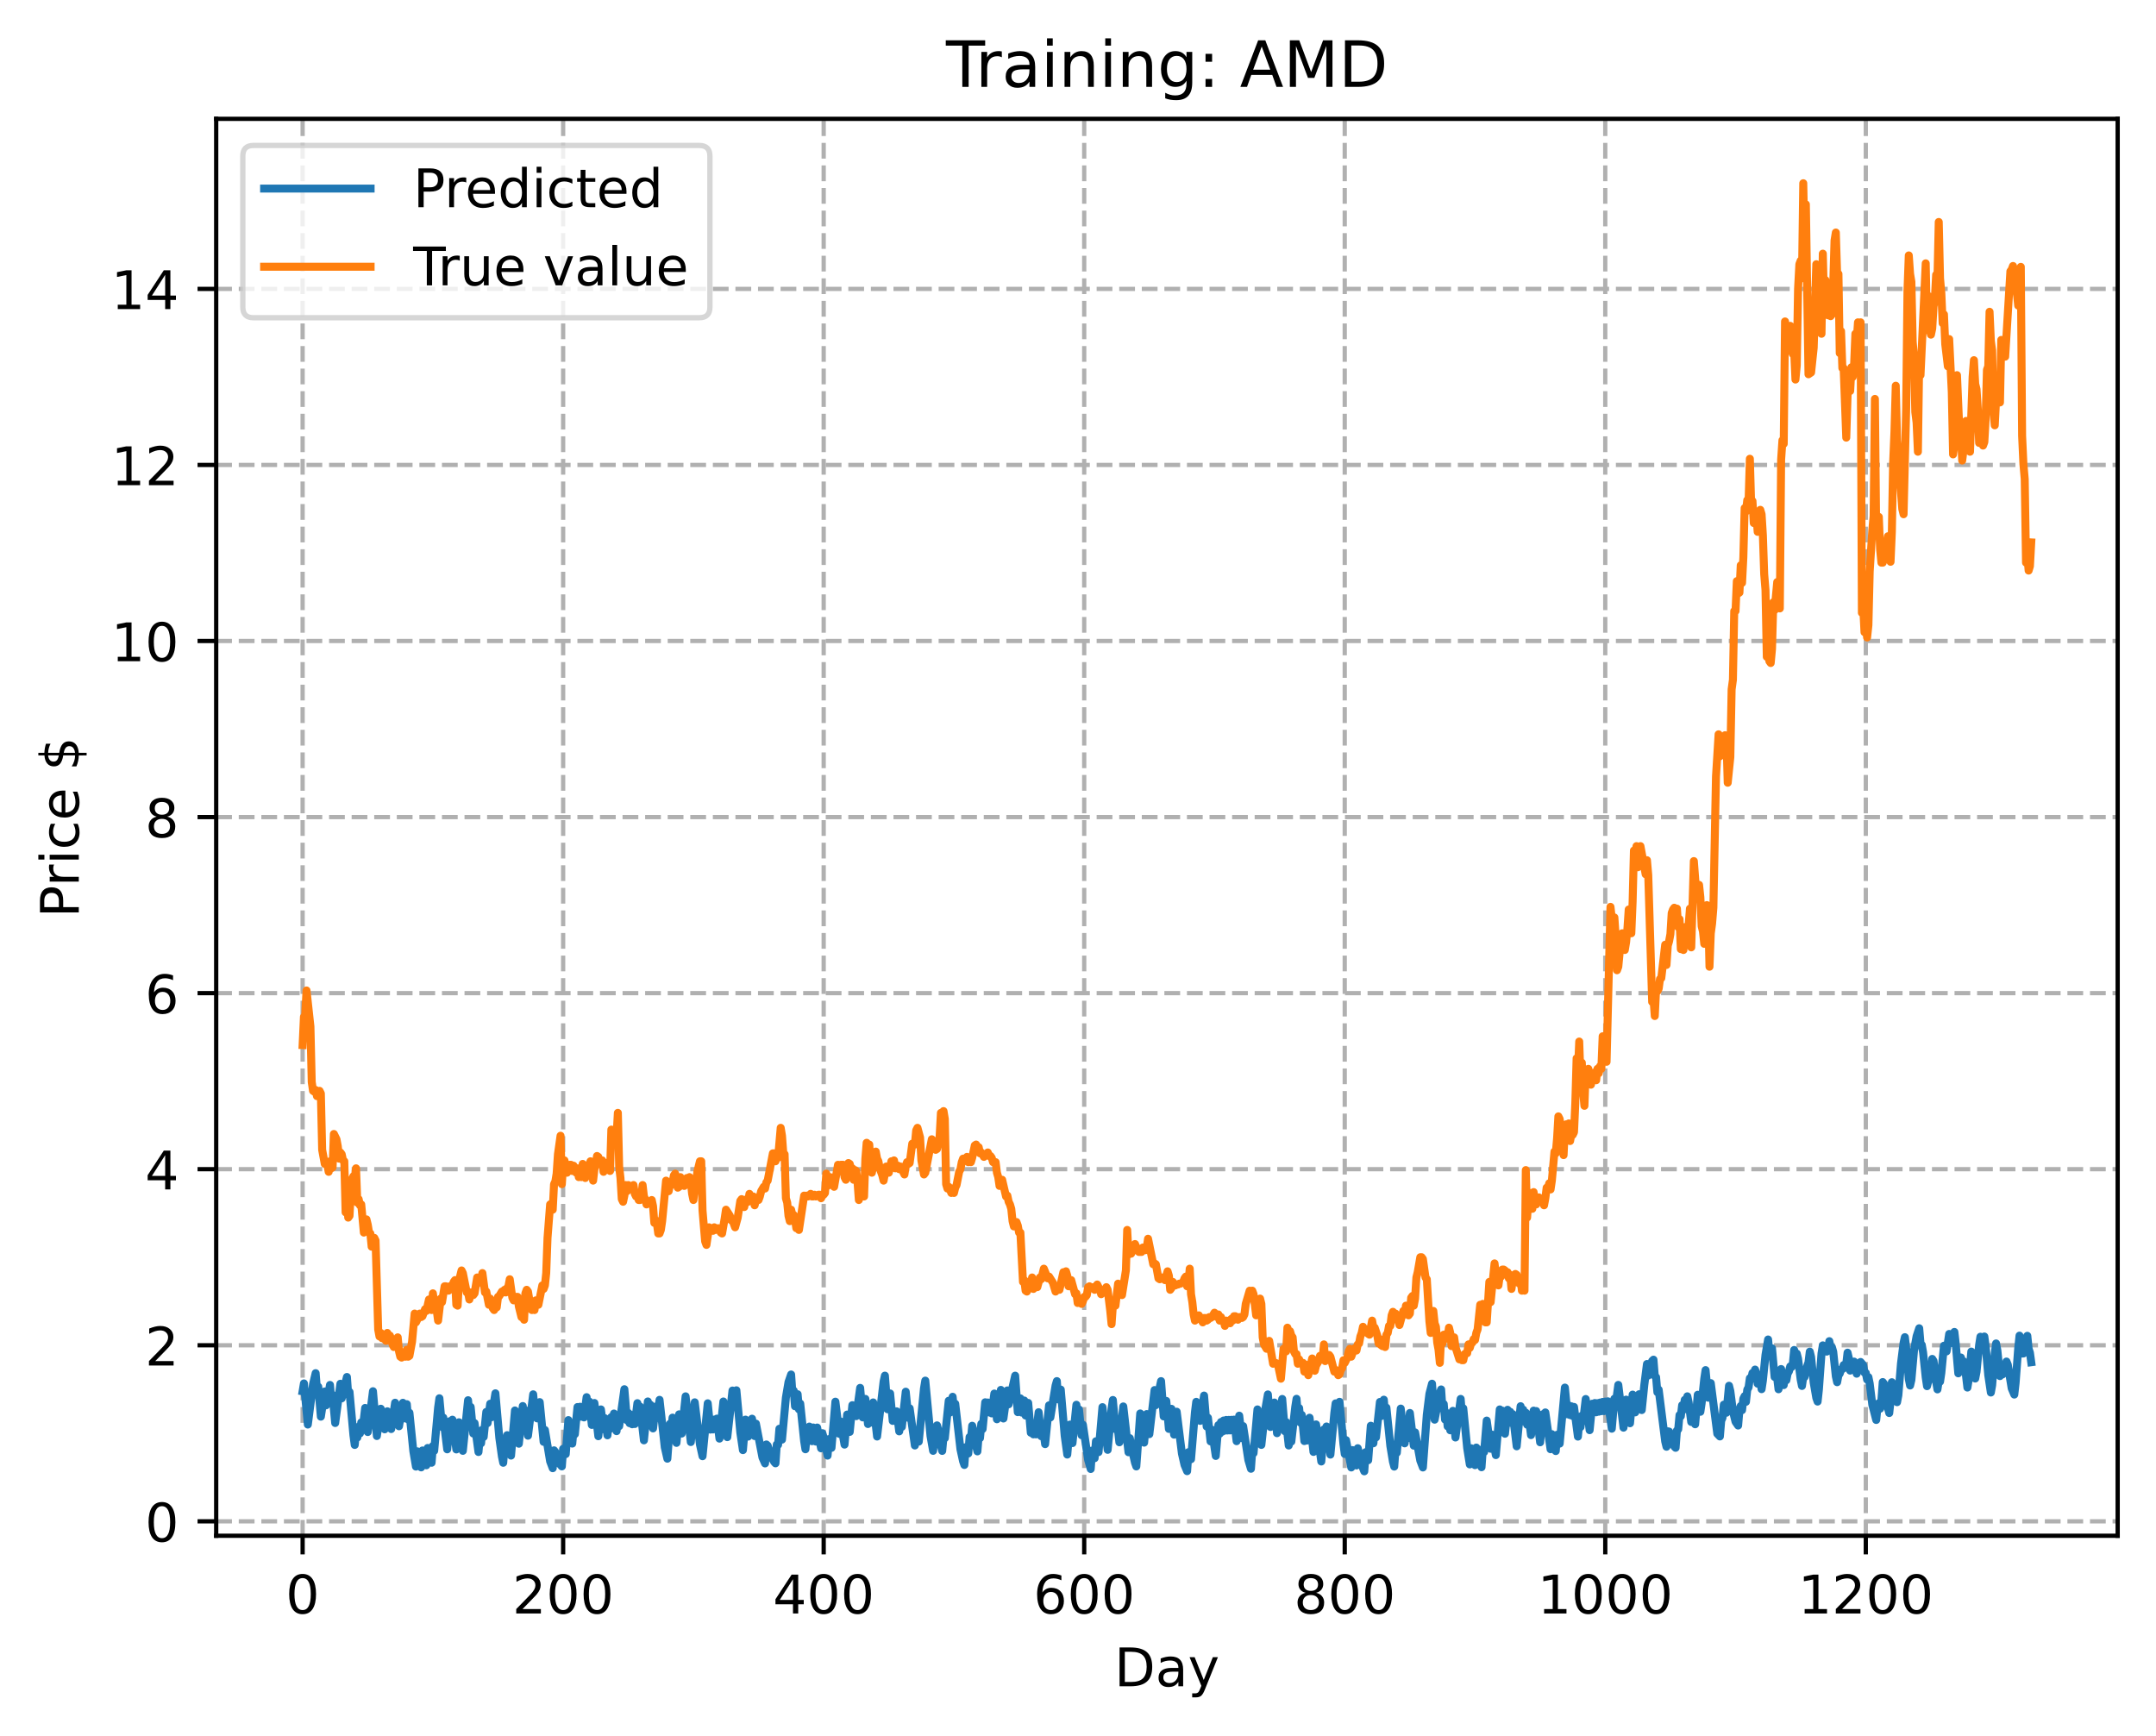 <?xml version="1.0" encoding="utf-8" standalone="no"?>
<!DOCTYPE svg PUBLIC "-//W3C//DTD SVG 1.1//EN"
  "http://www.w3.org/Graphics/SVG/1.1/DTD/svg11.dtd">
<!-- Created with matplotlib (https://matplotlib.org/) -->
<svg height="325.986pt" version="1.1" viewBox="0 0 404.923 325.986" width="404.923pt" xmlns="http://www.w3.org/2000/svg" xmlns:xlink="http://www.w3.org/1999/xlink">
 <defs>
  <style type="text/css">
*{stroke-linecap:butt;stroke-linejoin:round;}
  </style>
 </defs>
 <g id="figure_1">
  <g id="patch_1">
   <path d="M 0 325.986 
L 404.923 325.986 
L 404.923 0 
L 0 0 
z
" style="fill:#ffffff;"/>
  </g>
  <g id="axes_1">
   <g id="patch_2">
    <path d="M 40.603 288.43 
L 397.723 288.43 
L 397.723 22.318 
L 40.603 22.318 
z
" style="fill:#ffffff;"/>
   </g>
   <g id="matplotlib.axis_1">
    <g id="xtick_1">
     <g id="line2d_1">
      <path clip-path="url(#pca202b3925)" d="M 56.836 288.43 
L 56.836 22.318 
" style="fill:none;stroke:#b0b0b0;stroke-dasharray:2.96,1.28;stroke-dashoffset:0;stroke-width:0.8;"/>
     </g>
     <g id="line2d_2">
      <defs>
       <path d="M 0 0 
L 0 3.5 
" id="mcdb648af3c" style="stroke:#000000;stroke-width:0.8;"/>
      </defs>
      <g>
       <use style="stroke:#000000;stroke-width:0.8;" x="56.836" xlink:href="#mcdb648af3c" y="288.43"/>
      </g>
     </g>
     <g id="text_1">
      <!-- 0 -->
      <defs>
       <path d="M 31.781 66.406 
Q 24.172 66.406 20.328 58.906 
Q 16.5 51.422 16.5 36.375 
Q 16.5 21.391 20.328 13.891 
Q 24.172 6.391 31.781 6.391 
Q 39.453 6.391 43.281 13.891 
Q 47.125 21.391 47.125 36.375 
Q 47.125 51.422 43.281 58.906 
Q 39.453 66.406 31.781 66.406 
z
M 31.781 74.219 
Q 44.047 74.219 50.516 64.516 
Q 56.984 54.828 56.984 36.375 
Q 56.984 17.969 50.516 8.266 
Q 44.047 -1.422 31.781 -1.422 
Q 19.531 -1.422 13.062 8.266 
Q 6.594 17.969 6.594 36.375 
Q 6.594 54.828 13.062 64.516 
Q 19.531 74.219 31.781 74.219 
z
" id="DejaVuSans-48"/>
      </defs>
      <g transform="translate(53.655 303.029)scale(0.1 -0.1)">
       <use xlink:href="#DejaVuSans-48"/>
      </g>
     </g>
    </g>
    <g id="xtick_2">
     <g id="line2d_3">
      <path clip-path="url(#pca202b3925)" d="M 105.766 288.43 
L 105.766 22.318 
" style="fill:none;stroke:#b0b0b0;stroke-dasharray:2.96,1.28;stroke-dashoffset:0;stroke-width:0.8;"/>
     </g>
     <g id="line2d_4">
      <g>
       <use style="stroke:#000000;stroke-width:0.8;" x="105.766" xlink:href="#mcdb648af3c" y="288.43"/>
      </g>
     </g>
     <g id="text_2">
      <!-- 200 -->
      <defs>
       <path d="M 19.188 8.297 
L 53.609 8.297 
L 53.609 0 
L 7.328 0 
L 7.328 8.297 
Q 12.938 14.109 22.625 23.891 
Q 32.328 33.688 34.812 36.531 
Q 39.547 41.844 41.422 45.531 
Q 43.312 49.219 43.312 52.781 
Q 43.312 58.594 39.234 62.25 
Q 35.156 65.922 28.609 65.922 
Q 23.969 65.922 18.812 64.312 
Q 13.672 62.703 7.812 59.422 
L 7.812 69.391 
Q 13.766 71.781 18.938 73 
Q 24.125 74.219 28.422 74.219 
Q 39.75 74.219 46.484 68.547 
Q 53.219 62.891 53.219 53.422 
Q 53.219 48.922 51.531 44.891 
Q 49.859 40.875 45.406 35.406 
Q 44.188 33.984 37.641 27.219 
Q 31.109 20.453 19.188 8.297 
z
" id="DejaVuSans-50"/>
      </defs>
      <g transform="translate(96.223 303.029)scale(0.1 -0.1)">
       <use xlink:href="#DejaVuSans-50"/>
       <use x="63.623" xlink:href="#DejaVuSans-48"/>
       <use x="127.246" xlink:href="#DejaVuSans-48"/>
      </g>
     </g>
    </g>
    <g id="xtick_3">
     <g id="line2d_5">
      <path clip-path="url(#pca202b3925)" d="M 154.697 288.43 
L 154.697 22.318 
" style="fill:none;stroke:#b0b0b0;stroke-dasharray:2.96,1.28;stroke-dashoffset:0;stroke-width:0.8;"/>
     </g>
     <g id="line2d_6">
      <g>
       <use style="stroke:#000000;stroke-width:0.8;" x="154.697" xlink:href="#mcdb648af3c" y="288.43"/>
      </g>
     </g>
     <g id="text_3">
      <!-- 400 -->
      <defs>
       <path d="M 37.797 64.312 
L 12.891 25.391 
L 37.797 25.391 
z
M 35.203 72.906 
L 47.609 72.906 
L 47.609 25.391 
L 58.016 25.391 
L 58.016 17.188 
L 47.609 17.188 
L 47.609 0 
L 37.797 0 
L 37.797 17.188 
L 4.891 17.188 
L 4.891 26.703 
z
" id="DejaVuSans-52"/>
      </defs>
      <g transform="translate(145.153 303.029)scale(0.1 -0.1)">
       <use xlink:href="#DejaVuSans-52"/>
       <use x="63.623" xlink:href="#DejaVuSans-48"/>
       <use x="127.246" xlink:href="#DejaVuSans-48"/>
      </g>
     </g>
    </g>
    <g id="xtick_4">
     <g id="line2d_7">
      <path clip-path="url(#pca202b3925)" d="M 203.628 288.43 
L 203.628 22.318 
" style="fill:none;stroke:#b0b0b0;stroke-dasharray:2.96,1.28;stroke-dashoffset:0;stroke-width:0.8;"/>
     </g>
     <g id="line2d_8">
      <g>
       <use style="stroke:#000000;stroke-width:0.8;" x="203.628" xlink:href="#mcdb648af3c" y="288.43"/>
      </g>
     </g>
     <g id="text_4">
      <!-- 600 -->
      <defs>
       <path d="M 33.016 40.375 
Q 26.375 40.375 22.484 35.828 
Q 18.609 31.297 18.609 23.391 
Q 18.609 15.531 22.484 10.953 
Q 26.375 6.391 33.016 6.391 
Q 39.656 6.391 43.531 10.953 
Q 47.406 15.531 47.406 23.391 
Q 47.406 31.297 43.531 35.828 
Q 39.656 40.375 33.016 40.375 
z
M 52.594 71.297 
L 52.594 62.312 
Q 48.875 64.062 45.094 64.984 
Q 41.312 65.922 37.594 65.922 
Q 27.828 65.922 22.672 59.328 
Q 17.531 52.734 16.797 39.406 
Q 19.672 43.656 24.016 45.922 
Q 28.375 48.188 33.594 48.188 
Q 44.578 48.188 50.953 41.516 
Q 57.328 34.859 57.328 23.391 
Q 57.328 12.156 50.688 5.359 
Q 44.047 -1.422 33.016 -1.422 
Q 20.359 -1.422 13.672 8.266 
Q 6.984 17.969 6.984 36.375 
Q 6.984 53.656 15.188 63.938 
Q 23.391 74.219 37.203 74.219 
Q 40.922 74.219 44.703 73.484 
Q 48.484 72.75 52.594 71.297 
z
" id="DejaVuSans-54"/>
      </defs>
      <g transform="translate(194.084 303.029)scale(0.1 -0.1)">
       <use xlink:href="#DejaVuSans-54"/>
       <use x="63.623" xlink:href="#DejaVuSans-48"/>
       <use x="127.246" xlink:href="#DejaVuSans-48"/>
      </g>
     </g>
    </g>
    <g id="xtick_5">
     <g id="line2d_9">
      <path clip-path="url(#pca202b3925)" d="M 252.558 288.43 
L 252.558 22.318 
" style="fill:none;stroke:#b0b0b0;stroke-dasharray:2.96,1.28;stroke-dashoffset:0;stroke-width:0.8;"/>
     </g>
     <g id="line2d_10">
      <g>
       <use style="stroke:#000000;stroke-width:0.8;" x="252.558" xlink:href="#mcdb648af3c" y="288.43"/>
      </g>
     </g>
     <g id="text_5">
      <!-- 800 -->
      <defs>
       <path d="M 31.781 34.625 
Q 24.75 34.625 20.719 30.859 
Q 16.703 27.094 16.703 20.516 
Q 16.703 13.922 20.719 10.156 
Q 24.75 6.391 31.781 6.391 
Q 38.812 6.391 42.859 10.172 
Q 46.922 13.969 46.922 20.516 
Q 46.922 27.094 42.891 30.859 
Q 38.875 34.625 31.781 34.625 
z
M 21.922 38.812 
Q 15.578 40.375 12.031 44.719 
Q 8.5 49.078 8.5 55.328 
Q 8.5 64.062 14.719 69.141 
Q 20.953 74.219 31.781 74.219 
Q 42.672 74.219 48.875 69.141 
Q 55.078 64.062 55.078 55.328 
Q 55.078 49.078 51.531 44.719 
Q 48 40.375 41.703 38.812 
Q 48.828 37.156 52.797 32.312 
Q 56.781 27.484 56.781 20.516 
Q 56.781 9.906 50.312 4.234 
Q 43.844 -1.422 31.781 -1.422 
Q 19.734 -1.422 13.25 4.234 
Q 6.781 9.906 6.781 20.516 
Q 6.781 27.484 10.781 32.312 
Q 14.797 37.156 21.922 38.812 
z
M 18.312 54.391 
Q 18.312 48.734 21.844 45.562 
Q 25.391 42.391 31.781 42.391 
Q 38.141 42.391 41.719 45.562 
Q 45.312 48.734 45.312 54.391 
Q 45.312 60.062 41.719 63.234 
Q 38.141 66.406 31.781 66.406 
Q 25.391 66.406 21.844 63.234 
Q 18.312 60.062 18.312 54.391 
z
" id="DejaVuSans-56"/>
      </defs>
      <g transform="translate(243.015 303.029)scale(0.1 -0.1)">
       <use xlink:href="#DejaVuSans-56"/>
       <use x="63.623" xlink:href="#DejaVuSans-48"/>
       <use x="127.246" xlink:href="#DejaVuSans-48"/>
      </g>
     </g>
    </g>
    <g id="xtick_6">
     <g id="line2d_11">
      <path clip-path="url(#pca202b3925)" d="M 301.489 288.43 
L 301.489 22.318 
" style="fill:none;stroke:#b0b0b0;stroke-dasharray:2.96,1.28;stroke-dashoffset:0;stroke-width:0.8;"/>
     </g>
     <g id="line2d_12">
      <g>
       <use style="stroke:#000000;stroke-width:0.8;" x="301.489" xlink:href="#mcdb648af3c" y="288.43"/>
      </g>
     </g>
     <g id="text_6">
      <!-- 1000 -->
      <defs>
       <path d="M 12.406 8.297 
L 28.516 8.297 
L 28.516 63.922 
L 10.984 60.406 
L 10.984 69.391 
L 28.422 72.906 
L 38.281 72.906 
L 38.281 8.297 
L 54.391 8.297 
L 54.391 0 
L 12.406 0 
z
" id="DejaVuSans-49"/>
      </defs>
      <g transform="translate(288.764 303.029)scale(0.1 -0.1)">
       <use xlink:href="#DejaVuSans-49"/>
       <use x="63.623" xlink:href="#DejaVuSans-48"/>
       <use x="127.246" xlink:href="#DejaVuSans-48"/>
       <use x="190.869" xlink:href="#DejaVuSans-48"/>
      </g>
     </g>
    </g>
    <g id="xtick_7">
     <g id="line2d_13">
      <path clip-path="url(#pca202b3925)" d="M 350.419 288.43 
L 350.419 22.318 
" style="fill:none;stroke:#b0b0b0;stroke-dasharray:2.96,1.28;stroke-dashoffset:0;stroke-width:0.8;"/>
     </g>
     <g id="line2d_14">
      <g>
       <use style="stroke:#000000;stroke-width:0.8;" x="350.419" xlink:href="#mcdb648af3c" y="288.43"/>
      </g>
     </g>
     <g id="text_7">
      <!-- 1200 -->
      <g transform="translate(337.694 303.029)scale(0.1 -0.1)">
       <use xlink:href="#DejaVuSans-49"/>
       <use x="63.623" xlink:href="#DejaVuSans-50"/>
       <use x="127.246" xlink:href="#DejaVuSans-48"/>
       <use x="190.869" xlink:href="#DejaVuSans-48"/>
      </g>
     </g>
    </g>
    <g id="text_8">
     <!-- Day -->
     <defs>
      <path d="M 19.672 64.797 
L 19.672 8.109 
L 31.594 8.109 
Q 46.688 8.109 53.688 14.938 
Q 60.688 21.781 60.688 36.531 
Q 60.688 51.172 53.688 57.984 
Q 46.688 64.797 31.594 64.797 
z
M 9.812 72.906 
L 30.078 72.906 
Q 51.266 72.906 61.172 64.094 
Q 71.094 55.281 71.094 36.531 
Q 71.094 17.672 61.125 8.828 
Q 51.172 0 30.078 0 
L 9.812 0 
z
" id="DejaVuSans-68"/>
      <path d="M 34.281 27.484 
Q 23.391 27.484 19.188 25 
Q 14.984 22.516 14.984 16.5 
Q 14.984 11.719 18.141 8.906 
Q 21.297 6.109 26.703 6.109 
Q 34.188 6.109 38.703 11.406 
Q 43.219 16.703 43.219 25.484 
L 43.219 27.484 
z
M 52.203 31.203 
L 52.203 0 
L 43.219 0 
L 43.219 8.297 
Q 40.141 3.328 35.547 0.953 
Q 30.953 -1.422 24.312 -1.422 
Q 15.922 -1.422 10.953 3.297 
Q 6 8.016 6 15.922 
Q 6 25.141 12.172 29.828 
Q 18.359 34.516 30.609 34.516 
L 43.219 34.516 
L 43.219 35.406 
Q 43.219 41.609 39.141 45 
Q 35.062 48.391 27.688 48.391 
Q 23 48.391 18.547 47.266 
Q 14.109 46.141 10.016 43.891 
L 10.016 52.203 
Q 14.938 54.109 19.578 55.047 
Q 24.219 56 28.609 56 
Q 40.484 56 46.344 49.844 
Q 52.203 43.703 52.203 31.203 
z
" id="DejaVuSans-97"/>
      <path d="M 32.172 -5.078 
Q 28.375 -14.844 24.75 -17.812 
Q 21.141 -20.797 15.094 -20.797 
L 7.906 -20.797 
L 7.906 -13.281 
L 13.188 -13.281 
Q 16.891 -13.281 18.938 -11.516 
Q 21 -9.766 23.484 -3.219 
L 25.094 0.875 
L 2.984 54.688 
L 12.5 54.688 
L 29.594 11.922 
L 46.688 54.688 
L 56.203 54.688 
z
" id="DejaVuSans-121"/>
     </defs>
     <g transform="translate(209.29 316.707)scale(0.1 -0.1)">
      <use xlink:href="#DejaVuSans-68"/>
      <use x="77.002" xlink:href="#DejaVuSans-97"/>
      <use x="138.281" xlink:href="#DejaVuSans-121"/>
     </g>
    </g>
   </g>
   <g id="matplotlib.axis_2">
    <g id="ytick_1">
     <g id="line2d_15">
      <path clip-path="url(#pca202b3925)" d="M 40.603 285.726 
L 397.723 285.726 
" style="fill:none;stroke:#b0b0b0;stroke-dasharray:2.96,1.28;stroke-dashoffset:0;stroke-width:0.8;"/>
     </g>
     <g id="line2d_16">
      <defs>
       <path d="M 0 0 
L -3.5 0 
" id="m8e06afa03c" style="stroke:#000000;stroke-width:0.8;"/>
      </defs>
      <g>
       <use style="stroke:#000000;stroke-width:0.8;" x="40.603" xlink:href="#m8e06afa03c" y="285.726"/>
      </g>
     </g>
     <g id="text_9">
      <!-- 0 -->
      <g transform="translate(27.241 289.525)scale(0.1 -0.1)">
       <use xlink:href="#DejaVuSans-48"/>
      </g>
     </g>
    </g>
    <g id="ytick_2">
     <g id="line2d_17">
      <path clip-path="url(#pca202b3925)" d="M 40.603 252.658 
L 397.723 252.658 
" style="fill:none;stroke:#b0b0b0;stroke-dasharray:2.96,1.28;stroke-dashoffset:0;stroke-width:0.8;"/>
     </g>
     <g id="line2d_18">
      <g>
       <use style="stroke:#000000;stroke-width:0.8;" x="40.603" xlink:href="#m8e06afa03c" y="252.658"/>
      </g>
     </g>
     <g id="text_10">
      <!-- 2 -->
      <g transform="translate(27.241 256.458)scale(0.1 -0.1)">
       <use xlink:href="#DejaVuSans-50"/>
      </g>
     </g>
    </g>
    <g id="ytick_3">
     <g id="line2d_19">
      <path clip-path="url(#pca202b3925)" d="M 40.603 219.591 
L 397.723 219.591 
" style="fill:none;stroke:#b0b0b0;stroke-dasharray:2.96,1.28;stroke-dashoffset:0;stroke-width:0.8;"/>
     </g>
     <g id="line2d_20">
      <g>
       <use style="stroke:#000000;stroke-width:0.8;" x="40.603" xlink:href="#m8e06afa03c" y="219.591"/>
      </g>
     </g>
     <g id="text_11">
      <!-- 4 -->
      <g transform="translate(27.241 223.39)scale(0.1 -0.1)">
       <use xlink:href="#DejaVuSans-52"/>
      </g>
     </g>
    </g>
    <g id="ytick_4">
     <g id="line2d_21">
      <path clip-path="url(#pca202b3925)" d="M 40.603 186.524 
L 397.723 186.524 
" style="fill:none;stroke:#b0b0b0;stroke-dasharray:2.96,1.28;stroke-dashoffset:0;stroke-width:0.8;"/>
     </g>
     <g id="line2d_22">
      <g>
       <use style="stroke:#000000;stroke-width:0.8;" x="40.603" xlink:href="#m8e06afa03c" y="186.524"/>
      </g>
     </g>
     <g id="text_12">
      <!-- 6 -->
      <g transform="translate(27.241 190.323)scale(0.1 -0.1)">
       <use xlink:href="#DejaVuSans-54"/>
      </g>
     </g>
    </g>
    <g id="ytick_5">
     <g id="line2d_23">
      <path clip-path="url(#pca202b3925)" d="M 40.603 153.456 
L 397.723 153.456 
" style="fill:none;stroke:#b0b0b0;stroke-dasharray:2.96,1.28;stroke-dashoffset:0;stroke-width:0.8;"/>
     </g>
     <g id="line2d_24">
      <g>
       <use style="stroke:#000000;stroke-width:0.8;" x="40.603" xlink:href="#m8e06afa03c" y="153.456"/>
      </g>
     </g>
     <g id="text_13">
      <!-- 8 -->
      <g transform="translate(27.241 157.256)scale(0.1 -0.1)">
       <use xlink:href="#DejaVuSans-56"/>
      </g>
     </g>
    </g>
    <g id="ytick_6">
     <g id="line2d_25">
      <path clip-path="url(#pca202b3925)" d="M 40.603 120.389 
L 397.723 120.389 
" style="fill:none;stroke:#b0b0b0;stroke-dasharray:2.96,1.28;stroke-dashoffset:0;stroke-width:0.8;"/>
     </g>
     <g id="line2d_26">
      <g>
       <use style="stroke:#000000;stroke-width:0.8;" x="40.603" xlink:href="#m8e06afa03c" y="120.389"/>
      </g>
     </g>
     <g id="text_14">
      <!-- 10 -->
      <g transform="translate(20.878 124.188)scale(0.1 -0.1)">
       <use xlink:href="#DejaVuSans-49"/>
       <use x="63.623" xlink:href="#DejaVuSans-48"/>
      </g>
     </g>
    </g>
    <g id="ytick_7">
     <g id="line2d_27">
      <path clip-path="url(#pca202b3925)" d="M 40.603 87.322 
L 397.723 87.322 
" style="fill:none;stroke:#b0b0b0;stroke-dasharray:2.96,1.28;stroke-dashoffset:0;stroke-width:0.8;"/>
     </g>
     <g id="line2d_28">
      <g>
       <use style="stroke:#000000;stroke-width:0.8;" x="40.603" xlink:href="#m8e06afa03c" y="87.322"/>
      </g>
     </g>
     <g id="text_15">
      <!-- 12 -->
      <g transform="translate(20.878 91.121)scale(0.1 -0.1)">
       <use xlink:href="#DejaVuSans-49"/>
       <use x="63.623" xlink:href="#DejaVuSans-50"/>
      </g>
     </g>
    </g>
    <g id="ytick_8">
     <g id="line2d_29">
      <path clip-path="url(#pca202b3925)" d="M 40.603 54.255 
L 397.723 54.255 
" style="fill:none;stroke:#b0b0b0;stroke-dasharray:2.96,1.28;stroke-dashoffset:0;stroke-width:0.8;"/>
     </g>
     <g id="line2d_30">
      <g>
       <use style="stroke:#000000;stroke-width:0.8;" x="40.603" xlink:href="#m8e06afa03c" y="54.255"/>
      </g>
     </g>
     <g id="text_16">
      <!-- 14 -->
      <g transform="translate(20.878 58.054)scale(0.1 -0.1)">
       <use xlink:href="#DejaVuSans-49"/>
       <use x="63.623" xlink:href="#DejaVuSans-52"/>
      </g>
     </g>
    </g>
    <g id="text_17">
     <!-- Price $ -->
     <defs>
      <path d="M 19.672 64.797 
L 19.672 37.406 
L 32.078 37.406 
Q 38.969 37.406 42.719 40.969 
Q 46.484 44.531 46.484 51.125 
Q 46.484 57.672 42.719 61.234 
Q 38.969 64.797 32.078 64.797 
z
M 9.812 72.906 
L 32.078 72.906 
Q 44.344 72.906 50.609 67.359 
Q 56.891 61.812 56.891 51.125 
Q 56.891 40.328 50.609 34.812 
Q 44.344 29.297 32.078 29.297 
L 19.672 29.297 
L 19.672 0 
L 9.812 0 
z
" id="DejaVuSans-80"/>
      <path d="M 41.109 46.297 
Q 39.594 47.172 37.812 47.578 
Q 36.031 48 33.891 48 
Q 26.266 48 22.188 43.047 
Q 18.109 38.094 18.109 28.812 
L 18.109 0 
L 9.078 0 
L 9.078 54.688 
L 18.109 54.688 
L 18.109 46.188 
Q 20.953 51.172 25.484 53.578 
Q 30.031 56 36.531 56 
Q 37.453 56 38.578 55.875 
Q 39.703 55.766 41.062 55.516 
z
" id="DejaVuSans-114"/>
      <path d="M 9.422 54.688 
L 18.406 54.688 
L 18.406 0 
L 9.422 0 
z
M 9.422 75.984 
L 18.406 75.984 
L 18.406 64.594 
L 9.422 64.594 
z
" id="DejaVuSans-105"/>
      <path d="M 48.781 52.594 
L 48.781 44.188 
Q 44.969 46.297 41.141 47.344 
Q 37.312 48.391 33.406 48.391 
Q 24.656 48.391 19.812 42.844 
Q 14.984 37.312 14.984 27.297 
Q 14.984 17.281 19.812 11.734 
Q 24.656 6.203 33.406 6.203 
Q 37.312 6.203 41.141 7.25 
Q 44.969 8.297 48.781 10.406 
L 48.781 2.094 
Q 45.016 0.344 40.984 -0.531 
Q 36.969 -1.422 32.422 -1.422 
Q 20.062 -1.422 12.781 6.344 
Q 5.516 14.109 5.516 27.297 
Q 5.516 40.672 12.859 48.328 
Q 20.219 56 33.016 56 
Q 37.156 56 41.109 55.141 
Q 45.062 54.297 48.781 52.594 
z
" id="DejaVuSans-99"/>
      <path d="M 56.203 29.594 
L 56.203 25.203 
L 14.891 25.203 
Q 15.484 15.922 20.484 11.062 
Q 25.484 6.203 34.422 6.203 
Q 39.594 6.203 44.453 7.469 
Q 49.312 8.734 54.109 11.281 
L 54.109 2.781 
Q 49.266 0.734 44.188 -0.344 
Q 39.109 -1.422 33.891 -1.422 
Q 20.797 -1.422 13.156 6.188 
Q 5.516 13.812 5.516 26.812 
Q 5.516 40.234 12.766 48.109 
Q 20.016 56 32.328 56 
Q 43.359 56 49.781 48.891 
Q 56.203 41.797 56.203 29.594 
z
M 47.219 32.234 
Q 47.125 39.594 43.094 43.984 
Q 39.062 48.391 32.422 48.391 
Q 24.906 48.391 20.391 44.141 
Q 15.875 39.891 15.188 32.172 
z
" id="DejaVuSans-101"/>
      <path id="DejaVuSans-32"/>
      <path d="M 33.797 -14.703 
L 28.906 -14.703 
L 28.859 0 
Q 23.734 0.094 18.609 1.188 
Q 13.484 2.297 8.297 4.5 
L 8.297 13.281 
Q 13.281 10.156 18.375 8.562 
Q 23.484 6.984 28.906 6.938 
L 28.906 29.203 
Q 18.109 30.953 13.203 35.156 
Q 8.297 39.359 8.297 46.688 
Q 8.297 54.641 13.625 59.219 
Q 18.953 63.812 28.906 64.5 
L 28.906 75.984 
L 33.797 75.984 
L 33.797 64.656 
Q 38.328 64.453 42.578 63.688 
Q 46.828 62.938 50.875 61.625 
L 50.875 53.078 
Q 46.828 55.125 42.547 56.25 
Q 38.281 57.375 33.797 57.562 
L 33.797 36.719 
Q 44.875 35.016 50.094 30.609 
Q 55.328 26.219 55.328 18.609 
Q 55.328 10.359 49.781 5.594 
Q 44.234 0.828 33.797 0.094 
z
M 28.906 37.594 
L 28.906 57.625 
Q 23.25 56.984 20.266 54.391 
Q 17.281 51.812 17.281 47.516 
Q 17.281 43.312 20.031 40.969 
Q 22.797 38.625 28.906 37.594 
z
M 33.797 28.219 
L 33.797 7.078 
Q 39.984 7.906 43.141 10.594 
Q 46.297 13.281 46.297 17.672 
Q 46.297 21.969 43.281 24.5 
Q 40.281 27.047 33.797 28.219 
z
" id="DejaVuSans-36"/>
     </defs>
     <g transform="translate(14.798 172.342)rotate(-90)scale(0.1 -0.1)">
      <use xlink:href="#DejaVuSans-80"/>
      <use x="58.553" xlink:href="#DejaVuSans-114"/>
      <use x="99.666" xlink:href="#DejaVuSans-105"/>
      <use x="127.449" xlink:href="#DejaVuSans-99"/>
      <use x="182.43" xlink:href="#DejaVuSans-101"/>
      <use x="243.953" xlink:href="#DejaVuSans-32"/>
      <use x="275.74" xlink:href="#DejaVuSans-36"/>
     </g>
    </g>
   </g>
   <g id="line2d_31">
    <path clip-path="url(#pca202b3925)" d="M 56.836 261.303 
L 57.081 259.822 
L 57.814 267.548 
L 58.793 259.963 
L 59.282 257.898 
L 59.527 260.994 
L 59.772 260.441 
L 60.261 266.068 
L 60.995 261.337 
L 61.24 263.941 
L 61.484 262.903 
L 61.974 260.11 
L 62.218 262.925 
L 62.463 261.983 
L 62.952 267.261 
L 63.931 259.888 
L 64.175 262.635 
L 65.154 258.617 
L 65.399 261.953 
L 65.643 261.418 
L 66.377 269.553 
L 66.622 271.38 
L 66.867 268.962 
L 67.111 269.995 
L 67.356 267.952 
L 67.601 269.22 
L 67.845 267.152 
L 68.09 268.607 
L 68.579 264.43 
L 69.069 268.956 
L 70.047 261.29 
L 70.781 269.702 
L 71.515 264.578 
L 71.76 267.297 
L 72.004 266.056 
L 72.249 268.445 
L 72.738 265.061 
L 72.983 267.59 
L 73.228 266.066 
L 73.472 268.393 
L 74.206 263.45 
L 74.451 266.322 
L 74.696 265.086 
L 74.94 267.87 
L 75.674 263.462 
L 75.919 266.393 
L 76.408 263.726 
L 76.653 266.603 
L 76.897 265.332 
L 77.631 272.557 
L 78.121 275.444 
L 78.365 272.579 
L 78.61 273.371 
L 79.099 275.592 
L 79.344 272.419 
L 79.589 273.121 
L 80.078 275.2 
L 80.323 271.948 
L 80.567 272.661 
L 81.056 274.723 
L 81.301 271.576 
L 81.546 272.485 
L 82.28 264.385 
L 82.524 262.615 
L 83.014 267.996 
L 83.258 266.253 
L 83.992 272.204 
L 84.482 266.918 
L 84.726 268.691 
L 84.971 266.638 
L 85.705 272.224 
L 86.194 267.118 
L 86.928 272.487 
L 87.907 262.98 
L 88.151 265.569 
L 88.396 264.238 
L 88.885 269.236 
L 89.13 267.28 
L 89.864 272.707 
L 90.109 269.967 
L 90.353 271.068 
L 90.598 268.524 
L 90.843 269.872 
L 91.332 265.174 
L 91.577 267.274 
L 92.066 263.641 
L 92.311 266.178 
L 93.044 261.684 
L 93.778 270.063 
L 94.268 273.555 
L 94.512 274.729 
L 94.757 271.622 
L 95.002 272.39 
L 95.246 269.542 
L 95.98 273.38 
L 96.714 264.903 
L 97.448 271.15 
L 98.182 264.073 
L 98.427 266.481 
L 98.672 264.879 
L 99.161 269.643 
L 100.139 261.872 
L 100.384 264.775 
L 100.629 263.608 
L 100.873 266.39 
L 101.363 263.336 
L 102.097 270.799 
L 102.341 268.57 
L 103.32 274.456 
L 103.809 275.748 
L 104.054 272.391 
L 104.299 272.699 
L 105.032 274.844 
L 105.522 275.406 
L 105.766 272.096 
L 106.011 272.236 
L 106.256 273.099 
L 106.745 266.711 
L 107.479 271.124 
L 107.724 268.452 
L 107.968 269.354 
L 108.458 264.259 
L 108.702 265.98 
L 108.947 264.206 
L 109.192 266.079 
L 109.436 264.338 
L 109.681 266.207 
L 110.17 262.405 
L 110.415 264.64 
L 110.66 263.22 
L 111.149 267.619 
L 111.638 263.5 
L 112.372 269.739 
L 112.861 264.709 
L 113.351 268.435 
L 113.595 266.357 
L 114.085 269.571 
L 114.329 267.188 
L 114.574 268.375 
L 114.819 266.141 
L 115.063 267.548 
L 115.308 265.48 
L 115.553 266.817 
L 115.797 268.791 
L 116.042 266.57 
L 116.287 267.857 
L 117.265 260.912 
L 117.754 266.745 
L 117.999 265.363 
L 118.244 267.296 
L 118.488 265.702 
L 118.733 267.498 
L 118.978 265.737 
L 119.222 267.449 
L 119.712 263.533 
L 119.956 265.693 
L 120.201 264.165 
L 120.935 270.515 
L 121.669 263.21 
L 121.914 265.373 
L 122.158 263.83 
L 122.648 268.273 
L 123.137 264.168 
L 123.381 266.325 
L 123.871 262.907 
L 124.849 271.808 
L 125.339 273.961 
L 125.828 267.408 
L 126.073 268.548 
L 126.317 266.249 
L 127.051 270.991 
L 127.541 265.632 
L 128.03 269.239 
L 128.764 262.249 
L 129.742 270.834 
L 130.476 263.373 
L 131.455 271.288 
L 131.944 273.496 
L 132.923 263.558 
L 133.412 268.498 
L 133.657 266.747 
L 133.902 268.472 
L 134.146 266.616 
L 134.391 268.365 
L 134.636 266.435 
L 135.125 270.192 
L 135.859 263.217 
L 136.593 269.916 
L 137.571 261.161 
L 137.816 263.796 
L 138.305 261.115 
L 139.039 269.049 
L 139.529 272.354 
L 140.018 266.625 
L 140.507 269.811 
L 140.752 267.39 
L 140.996 268.712 
L 141.241 266.452 
L 141.73 269.707 
L 141.975 267.377 
L 143.198 273.736 
L 143.688 274.847 
L 143.932 271.289 
L 144.177 271.515 
L 144.911 273.721 
L 145.4 274.555 
L 145.645 274.831 
L 145.89 271.286 
L 146.134 271.36 
L 146.379 268.338 
L 146.624 269.021 
L 146.868 270.379 
L 147.602 262.477 
L 148.091 259.573 
L 148.581 258.15 
L 148.825 261.65 
L 149.07 261.183 
L 149.315 264.118 
L 149.804 261.854 
L 150.049 264.69 
L 150.293 263.605 
L 151.027 270.654 
L 151.272 272.191 
L 151.517 269.534 
L 151.761 270.449 
L 152.006 267.93 
L 152.495 270.674 
L 152.74 268.102 
L 153.229 270.747 
L 153.474 268.112 
L 153.963 270.74 
L 154.208 272.014 
L 154.452 269.176 
L 154.697 269.988 
L 155.431 273.382 
L 155.676 270.286 
L 155.92 270.8 
L 156.165 271.928 
L 156.899 263.252 
L 157.633 269.295 
L 157.878 266.977 
L 158.367 269.919 
L 158.612 271.316 
L 159.101 265.674 
L 159.59 268.932 
L 160.079 263.912 
L 160.324 265.748 
L 160.569 264.058 
L 160.813 265.97 
L 161.547 260.661 
L 162.037 266.207 
L 162.526 262.732 
L 163.015 267.449 
L 163.26 265.625 
L 163.505 267.191 
L 163.994 263.394 
L 164.728 269.798 
L 165.951 259.461 
L 166.196 258.365 
L 166.685 264.676 
L 167.174 261.708 
L 167.664 266.864 
L 167.908 265.148 
L 168.153 266.874 
L 168.398 265.065 
L 168.887 268.832 
L 169.132 266.642 
L 169.376 267.996 
L 170.11 261.376 
L 170.6 266.282 
L 170.844 264.5 
L 171.823 271.482 
L 172.067 268.729 
L 172.312 269.492 
L 172.557 270.756 
L 173.535 260.755 
L 173.78 259.3 
L 174.759 269.693 
L 175.248 272.489 
L 175.493 269.669 
L 175.737 270.252 
L 175.982 267.702 
L 176.227 268.629 
L 176.716 271.486 
L 176.96 272.5 
L 177.205 269.756 
L 177.45 270.117 
L 178.184 263.074 
L 178.428 265.294 
L 178.918 262.333 
L 179.162 264.813 
L 179.407 263.646 
L 180.386 272.204 
L 180.875 274.443 
L 181.12 275.139 
L 181.364 271.804 
L 181.609 271.984 
L 181.854 272.989 
L 182.098 269.889 
L 182.343 270.431 
L 182.588 267.777 
L 182.832 268.707 
L 183.321 271.537 
L 183.566 272.588 
L 183.811 269.552 
L 184.055 270.098 
L 184.3 267.416 
L 184.545 268.397 
L 185.034 263.367 
L 185.279 265.146 
L 185.523 263.41 
L 185.768 265.27 
L 186.013 263.59 
L 186.257 265.457 
L 186.747 261.727 
L 187.236 266.556 
L 187.97 261.041 
L 188.459 266.414 
L 189.193 261.141 
L 189.438 263.749 
L 190.661 258.372 
L 191.15 265.222 
L 191.64 262.631 
L 191.884 265.3 
L 192.374 263.037 
L 192.618 265.856 
L 193.108 263.48 
L 193.597 269.087 
L 193.842 267.498 
L 194.086 269.394 
L 194.331 267.582 
L 194.575 269.394 
L 195.065 265.23 
L 195.554 269.734 
L 195.799 267.653 
L 196.288 271.228 
L 197.022 263.942 
L 197.267 266.226 
L 198.245 260.243 
L 198.49 259.388 
L 198.735 262.819 
L 199.224 260.982 
L 199.958 269.635 
L 200.447 273.186 
L 200.936 267.557 
L 201.426 271.032 
L 202.16 263.834 
L 202.404 266.222 
L 202.649 264.712 
L 203.138 269.552 
L 203.383 267.576 
L 204.362 274.179 
L 204.851 275.895 
L 205.096 272.44 
L 205.34 272.918 
L 205.585 273.873 
L 205.83 270.686 
L 206.074 271.498 
L 206.319 272.734 
L 207.053 264.279 
L 208.031 272.299 
L 208.765 264.582 
L 209.01 262.934 
L 209.499 268.414 
L 209.744 266.639 
L 210.233 270.885 
L 210.967 264.148 
L 211.946 272.75 
L 212.191 270.107 
L 212.68 272.587 
L 213.169 274.728 
L 213.414 275.417 
L 214.148 265.467 
L 214.882 270.946 
L 215.371 265.577 
L 215.86 269.354 
L 216.839 261.073 
L 217.084 263.907 
L 218.062 259.391 
L 218.551 266.019 
L 219.041 263.106 
L 219.53 268.368 
L 220.019 264.599 
L 220.509 269.446 
L 220.998 265.136 
L 221.977 272.994 
L 222.466 275.136 
L 222.955 276.304 
L 223.2 272.738 
L 223.445 273.111 
L 223.689 274.06 
L 224.423 265.256 
L 224.668 263.282 
L 224.912 265.841 
L 225.157 264.4 
L 225.402 266.86 
L 226.136 262.107 
L 226.625 267.921 
L 226.87 266.28 
L 227.359 270.712 
L 227.604 268.509 
L 228.338 273.444 
L 228.827 267.653 
L 229.072 269.274 
L 229.316 267.073 
L 229.561 268.884 
L 229.806 266.792 
L 230.05 268.69 
L 230.295 266.684 
L 230.539 268.665 
L 230.784 266.675 
L 231.029 268.654 
L 231.273 266.657 
L 231.518 268.634 
L 231.763 266.625 
L 232.252 270.673 
L 232.741 265.879 
L 233.231 270.089 
L 233.475 267.837 
L 234.454 274.199 
L 234.943 275.855 
L 235.188 272.415 
L 235.433 272.923 
L 236.167 264.707 
L 236.9 271.375 
L 237.634 264.689 
L 238.124 261.89 
L 238.613 268.007 
L 239.347 263.416 
L 239.836 269.172 
L 240.815 262.744 
L 241.304 268.8 
L 241.549 267.07 
L 242.038 271.485 
L 242.283 269.155 
L 242.527 270.755 
L 243.261 264.247 
L 243.506 262.716 
L 243.751 265.679 
L 243.995 264.454 
L 244.24 267.198 
L 244.485 265.738 
L 244.974 270.652 
L 245.219 268.606 
L 245.463 270.552 
L 245.953 266.266 
L 246.687 272.691 
L 247.176 267.527 
L 248.155 274.487 
L 248.644 268.461 
L 248.888 270.186 
L 249.133 267.912 
L 249.867 273.196 
L 250.601 265.395 
L 250.846 263.57 
L 251.09 266.318 
L 251.58 263.278 
L 252.314 271.218 
L 252.558 273.081 
L 252.803 270.476 
L 253.782 275.609 
L 254.026 272.346 
L 254.515 274.279 
L 254.76 275.232 
L 255.005 271.993 
L 255.494 273.992 
L 255.983 275.725 
L 256.228 276.334 
L 256.473 272.746 
L 256.717 273.276 
L 256.962 274.251 
L 257.451 267.772 
L 257.941 271.07 
L 258.185 268.485 
L 258.43 269.968 
L 259.164 263.303 
L 259.409 265.955 
L 259.898 262.882 
L 260.143 265.746 
L 260.387 264.373 
L 261.121 271.559 
L 261.61 274.517 
L 261.855 275.447 
L 262.1 272.124 
L 262.344 272.841 
L 263.078 264.549 
L 263.812 271.078 
L 264.057 268.612 
L 264.302 270.151 
L 264.791 265.374 
L 265.525 271.512 
L 265.77 269.021 
L 266.748 274.318 
L 267.237 275.608 
L 267.971 265.7 
L 268.461 261.769 
L 268.95 259.876 
L 269.439 266.633 
L 270.418 261.616 
L 270.663 260.958 
L 270.907 264.58 
L 271.152 263.688 
L 271.397 266.618 
L 271.641 265.331 
L 271.886 267.891 
L 272.131 266.316 
L 272.375 268.627 
L 272.864 264.977 
L 273.354 269.983 
L 274.332 262.734 
L 274.577 265.761 
L 274.822 264.496 
L 275.556 271.977 
L 276.045 275.036 
L 276.29 271.999 
L 277.024 275.174 
L 277.268 271.872 
L 277.758 273.84 
L 278.247 275.567 
L 278.491 272.135 
L 278.736 272.711 
L 279.225 266.804 
L 279.959 272.097 
L 280.204 269.437 
L 280.938 273.286 
L 281.672 264.707 
L 281.917 266.8 
L 282.161 264.942 
L 282.651 269.275 
L 283.14 264.776 
L 283.385 266.878 
L 283.629 265.15 
L 283.874 267.266 
L 284.118 265.595 
L 284.852 271.637 
L 285.586 264.101 
L 285.831 266.396 
L 286.076 264.757 
L 286.32 267.011 
L 286.565 265.319 
L 286.81 267.58 
L 287.054 265.721 
L 287.544 269.534 
L 288.033 264.934 
L 288.278 266.801 
L 288.522 265.013 
L 289.256 270.884 
L 289.746 265.622 
L 289.99 267.244 
L 290.235 265.274 
L 291.213 272.182 
L 291.458 269.353 
L 291.703 270.116 
L 292.192 272.53 
L 292.437 269.471 
L 292.681 270.002 
L 292.926 271.133 
L 293.905 260.606 
L 294.394 265.631 
L 294.639 263.954 
L 294.883 265.769 
L 295.128 264.121 
L 295.373 265.935 
L 295.617 264.237 
L 296.351 269.813 
L 296.596 267.232 
L 296.84 268.028 
L 297.085 265.891 
L 297.33 266.877 
L 297.819 262.756 
L 298.553 268.603 
L 299.042 263.638 
L 299.287 265.258 
L 299.532 263.505 
L 299.776 265.246 
L 300.021 263.53 
L 300.266 265.138 
L 300.51 263.422 
L 300.755 265.039 
L 301 263.297 
L 301.244 265.03 
L 301.489 263.234 
L 301.734 264.689 
L 301.978 263.184 
L 302.712 268.327 
L 303.201 262.697 
L 303.446 263.721 
L 303.935 260.103 
L 304.914 268.133 
L 305.403 262.872 
L 305.648 263.949 
L 306.137 267.306 
L 306.627 261.925 
L 306.871 263.191 
L 307.116 265.264 
L 307.361 263.125 
L 307.605 263.656 
L 307.85 261.851 
L 308.094 262.862 
L 308.339 264.827 
L 308.828 260.056 
L 309.318 256.177 
L 309.562 258.343 
L 309.807 257.647 
L 310.052 256.306 
L 310.296 255.601 
L 310.541 255.366 
L 310.786 258.423 
L 311.03 258.647 
L 311.275 261.479 
L 311.52 260.999 
L 312.743 270.714 
L 312.988 271.716 
L 313.232 268.813 
L 313.477 268.869 
L 313.966 270.609 
L 314.455 271.665 
L 314.7 271.914 
L 314.945 268.671 
L 315.189 268.442 
L 315.434 265.761 
L 315.679 265.99 
L 315.923 263.917 
L 316.168 264.786 
L 316.413 262.912 
L 316.657 264.041 
L 316.902 262.245 
L 317.147 263.407 
L 317.636 267.063 
L 317.881 265.031 
L 318.125 265.864 
L 318.37 267.498 
L 318.859 261.952 
L 319.104 263.229 
L 319.349 265.155 
L 319.593 263.506 
L 320.082 258.94 
L 320.327 257.325 
L 320.816 262.506 
L 321.061 261.438 
L 321.306 259.772 
L 322.529 269.273 
L 323.018 269.784 
L 323.263 266.838 
L 323.508 266.277 
L 323.752 263.812 
L 323.997 263.933 
L 324.242 265.331 
L 324.731 260.262 
L 324.976 261.256 
L 325.465 265.026 
L 325.954 267.026 
L 326.443 267.733 
L 326.688 264.773 
L 326.933 264.057 
L 327.177 264.855 
L 327.422 262.683 
L 327.667 262.205 
L 327.911 263.28 
L 328.156 261 
L 328.401 260.57 
L 328.645 258.842 
L 328.89 259.029 
L 329.135 257.872 
L 329.379 258.251 
L 329.624 257.226 
L 329.869 257.984 
L 330.113 259.879 
L 330.358 258.688 
L 330.603 259.101 
L 330.847 260.904 
L 331.092 259.289 
L 331.581 254.47 
L 332.07 251.577 
L 332.315 254.22 
L 332.56 254.533 
L 332.804 253.227 
L 333.294 258.614 
L 333.538 258.022 
L 333.783 258.892 
L 334.028 260.922 
L 334.272 259.602 
L 334.517 257.122 
L 335.006 260.142 
L 335.251 258.463 
L 335.496 259.232 
L 335.74 257.965 
L 335.985 257.558 
L 336.23 256.622 
L 336.474 256.766 
L 336.719 256.082 
L 336.964 253.544 
L 337.208 254.402 
L 337.453 254.219 
L 337.698 255.176 
L 338.187 259.096 
L 338.431 260.302 
L 338.676 258.622 
L 338.921 258.624 
L 339.41 256.59 
L 339.655 255.862 
L 339.899 253.857 
L 340.144 254.865 
L 340.633 259.674 
L 341.123 262.539 
L 341.367 263.234 
L 341.612 260.959 
L 342.101 254.196 
L 342.346 252.679 
L 342.591 253.183 
L 342.835 252.91 
L 343.08 253.85 
L 343.325 253.607 
L 343.569 251.889 
L 343.814 253.088 
L 344.058 253.021 
L 344.303 253.881 
L 344.792 258.5 
L 345.037 259.597 
L 345.282 258.295 
L 345.526 257.982 
L 345.771 257.191 
L 346.016 257.151 
L 346.26 256.373 
L 346.505 256.888 
L 346.75 256.136 
L 346.994 254.048 
L 347.239 255.097 
L 347.484 257.418 
L 347.728 256.513 
L 347.973 256.805 
L 348.218 255.727 
L 348.462 256.081 
L 348.707 257.998 
L 348.952 256.704 
L 349.196 256.728 
L 349.441 255.799 
L 349.93 256.376 
L 350.175 257.804 
L 350.419 257.851 
L 350.664 259.105 
L 350.909 258.64 
L 351.153 259.844 
L 351.643 263.828 
L 352.377 266.69 
L 352.621 264.245 
L 352.866 263.528 
L 353.111 264.573 
L 353.355 262.907 
L 353.6 259.565 
L 353.845 259.889 
L 354.579 264.463 
L 354.823 265.389 
L 355.068 263.123 
L 355.313 259.599 
L 355.557 259.944 
L 356.046 262.909 
L 356.291 263.347 
L 356.536 262.041 
L 357.025 256.094 
L 357.514 252.207 
L 357.759 251.138 
L 358.004 253.209 
L 358.493 258.996 
L 358.738 260.214 
L 358.982 259.16 
L 359.472 253.647 
L 359.961 250.958 
L 360.45 249.466 
L 360.695 252.327 
L 360.94 252.606 
L 361.184 254.046 
L 361.674 258.708 
L 361.918 260.341 
L 362.163 259.397 
L 362.407 259.108 
L 362.652 258.024 
L 362.897 255.221 
L 363.141 255.602 
L 363.631 259.515 
L 363.875 260.945 
L 364.12 259.344 
L 364.365 259.493 
L 364.609 257.842 
L 365.099 252.742 
L 365.343 253.6 
L 365.588 253.811 
L 366.077 250.533 
L 366.322 252.056 
L 366.567 252.241 
L 366.811 250.867 
L 367.056 250.155 
L 367.301 252.296 
L 367.79 257.931 
L 368.034 257.321 
L 368.279 254.956 
L 368.524 255.907 
L 368.768 255.657 
L 369.013 256.463 
L 369.502 260.602 
L 369.747 259.125 
L 370.236 253.846 
L 370.481 254.999 
L 370.97 258.905 
L 371.215 257.658 
L 371.704 252.607 
L 371.949 251.057 
L 372.194 252.601 
L 372.438 252.632 
L 372.683 251.016 
L 372.928 252.79 
L 373.417 258.251 
L 373.906 261.534 
L 374.151 260.156 
L 374.64 254.177 
L 374.885 252.317 
L 375.129 253.61 
L 375.619 258.448 
L 375.863 257.489 
L 376.108 258.132 
L 376.353 256.72 
L 376.597 256.74 
L 376.842 255.717 
L 377.087 256.31 
L 377.821 260.757 
L 378.31 261.919 
L 378.555 259.742 
L 379.044 253.242 
L 379.289 250.851 
L 379.533 251.816 
L 379.778 254.215 
L 380.022 254.202 
L 380.267 252.495 
L 380.756 250.884 
L 381.001 253.304 
L 381.246 254.054 
L 381.49 255.848 
L 381.49 255.848 
" style="fill:none;stroke:#1f77b4;stroke-linecap:square;stroke-width:1.5;"/>
   </g>
   <g id="line2d_32">
    <path clip-path="url(#pca202b3925)" d="M 56.836 196.279 
L 57.081 190.988 
L 57.325 190.657 
L 57.57 186.028 
L 58.304 192.807 
L 58.548 203.223 
L 58.793 204.876 
L 59.038 205.041 
L 59.282 204.711 
L 59.527 205.868 
L 59.772 205.207 
L 60.016 204.876 
L 60.261 205.372 
L 60.506 215.954 
L 60.995 218.599 
L 61.24 218.599 
L 61.484 218.764 
L 61.729 220.087 
L 61.974 218.103 
L 62.218 219.426 
L 62.463 219.26 
L 62.708 212.978 
L 63.197 213.97 
L 63.441 215.292 
L 63.686 217.607 
L 63.931 216.45 
L 64.175 216.78 
L 64.42 217.938 
L 64.665 218.103 
L 64.909 227.693 
L 65.154 225.212 
L 65.399 228.685 
L 65.643 228.354 
L 65.888 223.724 
L 66.133 221.41 
L 66.377 220.914 
L 66.622 221.244 
L 66.867 219.426 
L 67.111 225.874 
L 67.356 225.212 
L 67.601 226.37 
L 67.845 226.205 
L 68.335 231.495 
L 68.579 230.834 
L 68.824 229.015 
L 69.069 230.007 
L 69.313 231.495 
L 69.558 231.661 
L 69.802 234.141 
L 70.047 232.487 
L 70.292 232.487 
L 70.536 232.983 
L 71.026 249.682 
L 71.27 251.005 
L 71.515 250.344 
L 71.76 251.336 
L 72.004 250.674 
L 72.249 251.501 
L 72.494 251.832 
L 72.738 250.344 
L 72.983 251.005 
L 73.228 250.84 
L 73.472 251.501 
L 73.717 252.493 
L 73.962 252.989 
L 74.206 252.162 
L 74.451 252.824 
L 74.696 251.17 
L 74.94 253.816 
L 75.185 254.808 
L 75.429 254.973 
L 75.674 253.981 
L 75.919 254.642 
L 76.163 254.808 
L 76.408 253.485 
L 76.653 254.808 
L 76.897 254.642 
L 77.387 251.997 
L 77.876 246.706 
L 78.121 248.36 
L 78.365 247.864 
L 78.61 247.037 
L 78.855 246.706 
L 79.099 247.368 
L 79.344 247.202 
L 79.833 245.88 
L 80.078 246.21 
L 80.567 244.061 
L 80.812 244.061 
L 81.056 246.045 
L 81.301 242.903 
L 81.546 244.722 
L 82.035 246.21 
L 82.28 248.029 
L 82.769 243.896 
L 83.014 244.557 
L 83.503 241.581 
L 83.748 241.581 
L 83.992 242.242 
L 84.237 242.407 
L 84.482 241.581 
L 84.726 242.077 
L 85.216 240.754 
L 85.46 240.423 
L 85.705 245.053 
L 85.95 245.218 
L 86.194 240.589 
L 86.684 238.605 
L 86.928 239.101 
L 87.662 242.738 
L 87.907 242.738 
L 88.151 244.061 
L 88.396 242.738 
L 88.641 242.738 
L 88.885 243.234 
L 89.13 242.903 
L 89.619 239.927 
L 89.864 240.258 
L 90.109 240.258 
L 90.353 240.919 
L 90.598 239.101 
L 91.087 242.738 
L 91.332 242.573 
L 91.821 245.053 
L 92.066 243.896 
L 92.311 244.557 
L 92.555 245.714 
L 92.8 246.045 
L 93.044 245.549 
L 93.289 245.549 
L 93.534 243.565 
L 93.778 243.4 
L 94.268 242.573 
L 94.512 242.738 
L 94.757 242.242 
L 95.002 242.738 
L 95.246 241.911 
L 95.491 241.581 
L 95.736 240.258 
L 96.225 243.73 
L 96.47 244.226 
L 96.714 243.73 
L 96.959 243.565 
L 97.204 243.565 
L 97.448 245.384 
L 97.938 247.368 
L 98.182 247.202 
L 98.427 247.864 
L 98.672 242.903 
L 98.916 242.242 
L 99.161 242.573 
L 99.405 244.061 
L 99.65 244.722 
L 99.895 246.045 
L 100.139 245.384 
L 100.384 246.045 
L 100.629 244.226 
L 100.873 244.888 
L 101.118 245.053 
L 101.852 241.415 
L 102.097 242.077 
L 102.341 241.415 
L 102.586 239.101 
L 102.831 232.487 
L 103.32 226.205 
L 103.565 226.039 
L 103.809 227.197 
L 104.054 222.402 
L 104.299 221.906 
L 104.543 220.418 
L 104.788 216.78 
L 105.277 213.308 
L 105.522 222.402 
L 105.766 218.434 
L 106.011 217.938 
L 106.5 220.252 
L 106.99 218.764 
L 107.234 218.764 
L 107.479 219.922 
L 107.724 218.93 
L 108.213 220.252 
L 108.458 219.426 
L 108.702 221.079 
L 108.947 220.583 
L 109.192 221.079 
L 109.436 218.599 
L 109.926 221.244 
L 110.17 220.418 
L 110.415 220.583 
L 110.66 218.764 
L 110.904 218.103 
L 111.149 218.434 
L 111.393 221.74 
L 111.638 219.591 
L 111.883 218.764 
L 112.127 217.111 
L 112.372 217.276 
L 112.617 218.268 
L 112.861 218.268 
L 113.106 217.938 
L 113.351 220.087 
L 113.595 218.599 
L 113.84 218.434 
L 114.085 219.591 
L 114.329 218.764 
L 114.574 219.922 
L 114.819 212.151 
L 115.063 214.3 
L 115.308 212.978 
L 115.553 212.482 
L 115.797 213.308 
L 116.042 209.01 
L 116.287 219.095 
L 116.531 221.244 
L 116.776 225.212 
L 117.02 225.708 
L 117.265 224.551 
L 117.51 222.567 
L 117.754 223.724 
L 117.999 222.567 
L 118.244 223.394 
L 118.488 222.732 
L 118.733 222.898 
L 118.978 222.567 
L 119.222 224.22 
L 119.467 224.716 
L 119.712 224.386 
L 119.956 225.378 
L 120.201 225.378 
L 120.446 224.716 
L 120.69 222.567 
L 120.935 224.716 
L 121.18 225.212 
L 121.424 226.205 
L 121.669 225.708 
L 121.914 226.039 
L 122.403 225.378 
L 122.648 226.535 
L 122.892 229.677 
L 123.137 229.181 
L 123.381 229.842 
L 123.626 231.661 
L 123.871 231.661 
L 124.115 230.999 
L 124.36 229.346 
L 125.094 221.74 
L 125.583 223.724 
L 125.828 222.402 
L 126.073 222.567 
L 126.317 222.071 
L 126.562 220.748 
L 126.807 220.418 
L 127.051 222.402 
L 127.296 223.063 
L 127.541 222.898 
L 127.785 221.079 
L 128.275 221.906 
L 128.519 222.732 
L 129.008 221.244 
L 129.253 221.244 
L 129.498 221.079 
L 129.742 221.906 
L 129.987 224.22 
L 130.232 225.378 
L 130.476 223.063 
L 130.721 222.402 
L 130.966 220.087 
L 131.455 218.103 
L 131.7 218.103 
L 131.944 227.362 
L 132.434 233.149 
L 132.678 233.81 
L 133.168 230.503 
L 133.412 230.834 
L 133.657 230.669 
L 133.902 231.165 
L 134.146 230.503 
L 134.391 230.999 
L 134.88 230.669 
L 135.125 230.834 
L 135.369 231.495 
L 135.614 231.661 
L 136.103 228.85 
L 136.348 227.197 
L 137.082 228.354 
L 137.327 229.181 
L 137.571 229.181 
L 138.061 230.503 
L 138.55 228.685 
L 139.039 225.543 
L 139.284 225.212 
L 139.773 226.701 
L 140.018 225.543 
L 140.263 225.212 
L 140.507 225.708 
L 140.752 224.22 
L 140.996 224.882 
L 141.241 224.716 
L 141.486 224.716 
L 141.73 226.37 
L 141.975 225.378 
L 142.464 225.378 
L 142.709 224.716 
L 142.954 223.724 
L 143.443 222.898 
L 143.688 223.228 
L 143.932 222.071 
L 144.177 221.74 
L 145.156 216.615 
L 145.4 216.615 
L 145.645 218.103 
L 145.89 216.78 
L 146.134 217.442 
L 146.624 211.82 
L 146.868 213.308 
L 147.113 216.615 
L 147.357 216.78 
L 147.602 225.047 
L 147.847 225.874 
L 148.091 228.354 
L 148.336 229.346 
L 148.581 227.197 
L 148.825 228.189 
L 149.07 228.189 
L 149.315 229.015 
L 149.559 230.669 
L 149.804 230.007 
L 150.049 230.999 
L 151.027 224.551 
L 151.272 224.716 
L 151.517 224.551 
L 151.761 224.716 
L 152.006 224.551 
L 152.251 224.22 
L 152.495 224.716 
L 152.74 224.716 
L 152.984 224.386 
L 153.229 224.716 
L 153.718 224.386 
L 153.963 224.386 
L 154.208 225.047 
L 154.452 224.551 
L 154.697 224.386 
L 154.942 224.055 
L 155.186 220.418 
L 155.431 222.732 
L 155.676 222.071 
L 155.92 221.079 
L 156.165 221.906 
L 156.41 222.071 
L 156.654 222.898 
L 157.388 218.764 
L 157.633 218.93 
L 157.878 218.764 
L 158.367 218.764 
L 158.612 221.079 
L 158.856 221.575 
L 159.101 219.426 
L 159.345 218.434 
L 159.59 218.599 
L 159.835 219.591 
L 160.079 219.426 
L 160.324 221.575 
L 160.569 219.756 
L 160.813 219.922 
L 161.058 222.071 
L 161.303 225.378 
L 161.792 223.063 
L 162.037 223.559 
L 162.281 224.716 
L 162.526 217.607 
L 162.771 214.631 
L 163.015 215.458 
L 163.26 214.962 
L 163.505 218.764 
L 163.749 220.252 
L 164.483 216.284 
L 164.728 217.607 
L 164.972 218.103 
L 165.217 219.426 
L 165.706 220.748 
L 165.951 221.74 
L 166.44 219.095 
L 166.685 219.922 
L 166.93 220.252 
L 167.419 218.103 
L 167.664 218.764 
L 167.908 217.938 
L 168.153 219.426 
L 168.398 219.26 
L 168.642 218.93 
L 168.887 219.591 
L 169.132 219.095 
L 169.866 220.583 
L 170.11 218.93 
L 170.355 218.268 
L 170.6 218.599 
L 170.844 218.434 
L 171.333 214.796 
L 171.578 214.796 
L 171.823 214.962 
L 172.067 212.316 
L 172.312 211.82 
L 172.801 213.639 
L 173.046 217.938 
L 173.535 220.583 
L 173.78 220.252 
L 175.003 213.97 
L 175.248 215.623 
L 175.493 215.292 
L 175.737 215.954 
L 175.982 215.788 
L 176.471 213.474 
L 176.716 209.01 
L 176.96 210.828 
L 177.205 208.679 
L 177.45 210.167 
L 177.694 222.402 
L 177.939 223.228 
L 178.184 222.898 
L 178.673 224.055 
L 178.918 223.559 
L 179.162 224.055 
L 179.407 223.063 
L 179.652 222.567 
L 180.141 220.087 
L 180.386 219.591 
L 180.63 218.268 
L 180.875 217.607 
L 181.12 217.938 
L 181.609 217.276 
L 181.854 218.268 
L 182.098 217.772 
L 182.343 218.268 
L 182.588 217.442 
L 183.077 215.127 
L 183.321 214.962 
L 183.566 215.623 
L 183.811 215.458 
L 184.055 216.615 
L 184.3 216.45 
L 184.789 217.276 
L 185.034 216.78 
L 185.279 216.946 
L 185.523 216.45 
L 185.768 217.111 
L 186.013 217.111 
L 186.257 217.442 
L 186.502 218.268 
L 186.991 218.268 
L 187.236 220.252 
L 187.481 221.079 
L 187.725 222.732 
L 187.97 222.567 
L 188.215 221.575 
L 188.948 224.716 
L 189.193 224.551 
L 189.438 225.708 
L 189.682 226.205 
L 189.927 227.031 
L 190.172 229.346 
L 190.416 230.338 
L 190.661 229.677 
L 190.906 229.511 
L 191.15 230.173 
L 191.395 231.495 
L 191.64 231.495 
L 192.129 240.754 
L 192.374 240.423 
L 192.618 242.407 
L 192.863 242.573 
L 193.108 242.077 
L 193.352 240.754 
L 193.597 241.581 
L 193.842 239.927 
L 194.086 242.077 
L 194.331 241.25 
L 194.575 241.415 
L 194.82 241.746 
L 195.309 239.927 
L 195.554 240.258 
L 196.043 238.274 
L 196.777 240.093 
L 197.022 239.762 
L 197.756 240.919 
L 198.245 242.573 
L 198.49 241.581 
L 198.979 242.242 
L 199.713 238.935 
L 199.958 238.935 
L 200.203 238.77 
L 200.447 239.597 
L 200.692 241.581 
L 200.936 241.415 
L 201.181 240.423 
L 201.915 243.069 
L 202.16 242.903 
L 202.404 244.722 
L 202.649 244.557 
L 202.894 244.061 
L 203.138 244.888 
L 203.383 244.392 
L 203.628 243.565 
L 203.872 243.565 
L 204.117 243.234 
L 204.362 241.746 
L 204.606 241.581 
L 204.851 241.911 
L 205.096 241.911 
L 205.34 241.746 
L 205.585 242.242 
L 205.83 241.581 
L 206.074 241.25 
L 206.563 242.242 
L 206.808 243.069 
L 207.297 242.242 
L 207.542 242.242 
L 207.787 241.746 
L 208.031 242.242 
L 208.521 246.21 
L 208.765 248.69 
L 209.01 245.218 
L 209.255 244.888 
L 209.499 245.218 
L 209.989 241.085 
L 210.233 242.242 
L 210.478 242.573 
L 210.723 243.234 
L 211.457 238.605 
L 211.701 230.999 
L 211.946 235.629 
L 212.191 235.463 
L 212.435 235.463 
L 212.68 234.967 
L 213.169 233.645 
L 213.658 234.802 
L 213.903 235.133 
L 214.392 235.133 
L 214.637 234.306 
L 214.882 234.471 
L 215.126 234.802 
L 215.371 234.306 
L 215.616 232.653 
L 216.594 237.447 
L 216.839 237.282 
L 217.084 237.447 
L 217.573 240.093 
L 217.818 240.258 
L 218.307 239.927 
L 218.796 240.423 
L 219.285 238.77 
L 219.53 239.597 
L 219.775 242.242 
L 220.019 241.911 
L 220.264 240.754 
L 220.753 241.415 
L 220.998 241.25 
L 221.243 241.25 
L 221.487 241.085 
L 221.732 241.085 
L 222.221 240.754 
L 222.466 240.093 
L 222.711 239.762 
L 222.955 241.581 
L 223.2 241.085 
L 223.445 238.274 
L 223.689 243.069 
L 223.934 244.557 
L 224.179 246.872 
L 224.423 248.029 
L 224.668 247.202 
L 224.912 247.698 
L 225.157 247.037 
L 225.891 248.36 
L 226.136 247.533 
L 226.38 247.533 
L 226.625 248.029 
L 226.87 247.864 
L 227.114 247.368 
L 227.359 247.533 
L 227.604 247.368 
L 228.093 246.541 
L 228.338 247.202 
L 228.582 247.368 
L 228.827 246.872 
L 229.072 248.029 
L 229.316 247.368 
L 229.561 248.029 
L 229.806 248.029 
L 230.05 249.021 
L 230.295 248.029 
L 230.539 248.194 
L 230.784 248.029 
L 231.029 248.525 
L 231.273 247.698 
L 231.518 248.029 
L 231.763 247.202 
L 232.007 247.202 
L 232.497 247.864 
L 232.741 247.368 
L 232.986 247.368 
L 233.231 247.533 
L 233.475 247.368 
L 233.72 246.872 
L 233.965 244.888 
L 234.699 242.407 
L 234.943 242.573 
L 235.188 242.407 
L 235.433 243.069 
L 235.922 247.037 
L 236.167 246.045 
L 236.411 245.714 
L 236.656 243.896 
L 236.9 244.888 
L 237.145 251.17 
L 237.39 252.493 
L 237.879 253.32 
L 238.124 253.32 
L 238.368 251.832 
L 239.102 256.13 
L 239.347 255.965 
L 239.592 255.965 
L 239.836 256.13 
L 240.081 256.626 
L 240.57 258.941 
L 241.06 253.32 
L 241.304 253.816 
L 241.549 253.816 
L 241.794 249.352 
L 242.038 250.509 
L 242.283 250.013 
L 242.527 250.84 
L 242.772 251.17 
L 243.017 253.816 
L 243.261 254.312 
L 243.506 254.312 
L 243.751 256.13 
L 243.995 255.304 
L 244.24 255.965 
L 244.729 255.965 
L 244.974 257.618 
L 245.219 256.296 
L 245.463 256.792 
L 245.708 258.28 
L 246.442 255.138 
L 246.687 255.8 
L 246.931 257.453 
L 247.176 256.461 
L 247.665 255.634 
L 247.91 254.642 
L 248.155 255.138 
L 248.399 255.304 
L 248.644 252.493 
L 248.888 255.634 
L 249.378 254.477 
L 249.622 254.477 
L 249.867 254.808 
L 250.601 257.618 
L 250.846 257.288 
L 251.09 257.453 
L 251.335 258.28 
L 251.58 258.114 
L 251.824 257.288 
L 252.069 256.957 
L 252.314 255.469 
L 252.558 255.965 
L 253.048 254.973 
L 253.292 253.816 
L 253.537 253.32 
L 253.782 254.808 
L 254.271 253.485 
L 254.515 253.154 
L 254.76 253.65 
L 255.005 252.493 
L 255.249 252.328 
L 255.494 251.005 
L 255.739 250.344 
L 255.983 249.186 
L 256.228 250.178 
L 256.473 250.178 
L 256.717 249.682 
L 256.962 250.509 
L 257.207 250.674 
L 257.696 248.029 
L 257.941 249.352 
L 258.185 249.352 
L 258.675 250.84 
L 258.919 252.328 
L 259.164 251.501 
L 259.409 252.658 
L 259.653 252.824 
L 259.898 252.824 
L 260.143 252.989 
L 260.387 250.674 
L 260.632 250.344 
L 260.876 249.021 
L 261.121 249.021 
L 261.366 247.037 
L 261.61 246.376 
L 261.855 247.202 
L 262.1 246.706 
L 262.344 247.037 
L 262.834 248.856 
L 263.568 246.21 
L 263.812 246.872 
L 264.057 245.218 
L 264.302 246.706 
L 264.546 247.037 
L 264.791 246.706 
L 265.036 243.73 
L 265.28 243.4 
L 265.525 245.218 
L 265.77 243.896 
L 266.014 239.927 
L 266.259 238.935 
L 266.748 236.125 
L 266.993 236.125 
L 267.237 236.455 
L 267.727 239.927 
L 267.971 240.258 
L 268.461 248.194 
L 268.705 250.344 
L 268.95 247.037 
L 269.195 246.21 
L 269.439 248.525 
L 269.684 249.186 
L 269.929 252.162 
L 270.173 253.485 
L 270.418 255.965 
L 270.663 251.17 
L 270.907 252.328 
L 271.152 250.674 
L 271.397 251.501 
L 271.641 250.509 
L 271.886 251.336 
L 272.131 249.352 
L 272.375 250.344 
L 272.62 252.824 
L 272.864 251.501 
L 273.109 251.17 
L 273.354 252.989 
L 274.088 255.304 
L 274.332 254.973 
L 274.577 255.469 
L 274.822 255.469 
L 275.066 254.312 
L 275.311 254.146 
L 275.556 254.146 
L 275.8 252.493 
L 276.045 253.154 
L 276.29 252.328 
L 276.534 252.162 
L 276.779 251.501 
L 277.024 251.666 
L 277.268 250.344 
L 277.513 249.682 
L 278.002 245.053 
L 278.247 246.541 
L 278.491 244.888 
L 278.736 247.698 
L 278.981 248.36 
L 279.225 248.36 
L 279.715 240.754 
L 279.959 244.557 
L 280.693 237.282 
L 280.938 239.431 
L 281.183 239.597 
L 281.427 241.415 
L 281.672 239.597 
L 281.917 239.762 
L 282.161 238.439 
L 282.406 238.439 
L 282.651 238.605 
L 282.895 238.935 
L 283.14 238.935 
L 283.385 240.093 
L 283.629 239.431 
L 283.874 242.077 
L 284.118 240.423 
L 284.363 240.093 
L 284.608 239.266 
L 284.852 239.431 
L 285.097 240.754 
L 285.342 241.085 
L 285.586 240.093 
L 285.831 242.407 
L 286.076 241.085 
L 286.32 242.407 
L 286.565 219.756 
L 286.81 228.685 
L 287.054 225.212 
L 287.299 224.055 
L 287.544 226.039 
L 287.788 227.031 
L 288.033 223.89 
L 288.278 226.205 
L 288.522 226.205 
L 288.767 225.212 
L 289.012 224.882 
L 289.256 225.378 
L 289.501 225.543 
L 289.746 225.378 
L 289.99 226.37 
L 290.235 225.047 
L 290.479 223.063 
L 290.724 223.063 
L 290.969 222.236 
L 291.213 223.394 
L 291.458 221.74 
L 291.947 216.284 
L 292.192 216.615 
L 292.437 213.804 
L 292.681 209.671 
L 292.926 210.167 
L 293.66 216.946 
L 293.905 211.82 
L 294.149 211.159 
L 294.394 211.986 
L 294.639 210.994 
L 294.883 214.3 
L 295.128 212.978 
L 295.373 213.143 
L 295.617 212.647 
L 295.862 207.191 
L 296.106 198.759 
L 296.351 201.404 
L 296.596 195.617 
L 296.84 202.727 
L 297.085 199.585 
L 297.33 205.041 
L 297.574 207.687 
L 297.819 201.073 
L 298.308 200.743 
L 298.553 201.9 
L 298.798 203.719 
L 299.042 202.396 
L 299.287 202.727 
L 299.532 201.404 
L 299.776 202.892 
L 300.021 200.743 
L 300.266 201.569 
L 300.51 200.247 
L 300.755 200.743 
L 301 194.625 
L 301.244 196.279 
L 301.489 196.279 
L 301.734 199.42 
L 302.467 170.321 
L 302.712 172.47 
L 302.957 172.966 
L 303.201 172.305 
L 303.446 175.942 
L 303.691 182.225 
L 303.935 181.564 
L 304.425 176.438 
L 304.669 175.281 
L 305.159 178.422 
L 305.403 176.934 
L 305.648 174.454 
L 305.893 170.817 
L 306.382 175.281 
L 306.627 169.329 
L 306.871 159.739 
L 307.116 160.401 
L 307.361 158.913 
L 307.605 162.881 
L 307.85 162.219 
L 308.094 158.913 
L 309.073 164.203 
L 309.318 161.558 
L 309.562 164.369 
L 310.296 188.177 
L 310.541 187.516 
L 310.786 190.822 
L 311.03 185.862 
L 311.275 186.193 
L 311.52 185.697 
L 311.764 183.878 
L 312.009 183.713 
L 312.743 177.43 
L 312.988 181.233 
L 313.232 177.596 
L 313.477 176.769 
L 313.722 175.446 
L 313.966 171.478 
L 314.211 170.817 
L 314.455 170.486 
L 314.7 173.627 
L 314.945 170.651 
L 315.189 174.123 
L 315.434 172.635 
L 315.679 178.257 
L 315.923 176.273 
L 316.168 178.422 
L 316.413 174.123 
L 316.657 175.446 
L 317.147 173.793 
L 317.391 170.651 
L 317.636 177.926 
L 318.125 161.723 
L 318.615 168.171 
L 318.859 166.683 
L 319.104 166.187 
L 319.349 168.502 
L 319.593 173.958 
L 319.838 174.95 
L 320.082 177.265 
L 320.327 170.651 
L 320.572 169.99 
L 320.816 170.982 
L 321.061 181.564 
L 321.306 175.281 
L 321.55 173.462 
L 321.795 170.486 
L 322.284 145.851 
L 322.774 137.915 
L 323.018 142.048 
L 323.263 140.23 
L 323.508 140.726 
L 323.752 139.733 
L 323.997 138.08 
L 324.242 138.411 
L 324.486 147.008 
L 324.976 142.214 
L 325.22 129.483 
L 325.465 127.664 
L 325.71 114.768 
L 325.954 114.768 
L 326.199 109.146 
L 326.443 111.461 
L 326.688 111.296 
L 326.933 106.17 
L 327.177 109.477 
L 327.422 104.682 
L 327.667 95.423 
L 327.911 96.085 
L 328.156 93.935 
L 328.401 94.266 
L 328.645 86.164 
L 328.89 94.762 
L 329.135 94.101 
L 329.379 98.234 
L 329.624 96.746 
L 329.869 96.746 
L 330.113 99.887 
L 330.358 98.565 
L 330.603 95.754 
L 330.847 96.581 
L 331.092 100.549 
L 331.337 107.824 
L 331.581 110.8 
L 331.826 123.365 
L 332.07 122.373 
L 332.315 124.192 
L 332.56 124.523 
L 332.804 121.877 
L 333.049 113.114 
L 333.294 114.602 
L 333.783 109.312 
L 334.028 110.304 
L 334.272 114.272 
L 334.517 86.33 
L 334.762 82.692 
L 335.006 83.354 
L 335.251 60.372 
L 335.496 65.993 
L 335.74 61.529 
L 335.985 63.844 
L 336.23 61.199 
L 336.474 62.687 
L 336.719 66.489 
L 336.964 65.828 
L 337.208 71.284 
L 337.453 68.639 
L 337.698 54.255 
L 337.942 49.625 
L 338.187 48.964 
L 338.431 52.27 
L 338.676 34.414 
L 338.921 46.649 
L 339.165 38.382 
L 339.655 70.292 
L 340.144 69.961 
L 340.633 65.332 
L 341.123 49.625 
L 341.612 54.585 
L 341.857 60.041 
L 342.101 62.687 
L 342.346 47.641 
L 342.591 57.231 
L 342.835 52.601 
L 343.08 57.727 
L 343.325 59.215 
L 343.569 59.215 
L 343.814 59.38 
L 344.058 59.049 
L 344.303 53.428 
L 344.548 45.161 
L 344.792 43.673 
L 345.037 51.609 
L 345.282 51.444 
L 345.526 66.324 
L 345.771 62.191 
L 346.016 69.135 
L 346.26 69.135 
L 346.75 82.196 
L 346.994 74.26 
L 347.239 71.615 
L 347.484 73.434 
L 347.728 68.969 
L 347.973 70.788 
L 348.218 68.639 
L 348.462 62.687 
L 348.707 64.009 
L 348.952 60.537 
L 349.196 65.828 
L 349.441 60.537 
L 349.686 115.098 
L 349.93 113.941 
L 350.175 118.736 
L 350.419 117.248 
L 350.664 119.728 
L 350.909 117.413 
L 351.153 107.328 
L 351.643 99.557 
L 351.887 96.911 
L 352.132 74.922 
L 352.377 100.549 
L 352.621 99.391 
L 352.866 97.077 
L 353.111 103.194 
L 353.355 105.674 
L 353.6 105.674 
L 353.845 104.186 
L 354.089 103.855 
L 354.579 100.714 
L 354.823 105.013 
L 355.068 105.509 
L 355.313 99.887 
L 355.557 86.826 
L 355.802 81.039 
L 356.046 72.442 
L 356.291 82.692 
L 357.27 95.589 
L 357.514 96.581 
L 358.004 76.74 
L 358.248 54.585 
L 358.493 47.972 
L 358.738 51.444 
L 358.982 52.932 
L 359.227 64.175 
L 359.472 66.985 
L 359.716 77.402 
L 359.961 79.386 
L 360.206 84.842 
L 360.45 67.647 
L 360.695 70.457 
L 361.674 49.46 
L 361.918 62.025 
L 362.163 55.577 
L 362.407 57.561 
L 362.652 62.852 
L 362.897 61.695 
L 363.141 57.561 
L 363.386 56.239 
L 363.631 51.609 
L 363.875 52.436 
L 364.12 41.689 
L 364.365 52.27 
L 364.609 55.081 
L 364.854 60.703 
L 365.099 59.049 
L 365.343 64.671 
L 365.833 68.804 
L 366.077 63.679 
L 366.567 73.599 
L 366.811 85.338 
L 367.056 83.519 
L 367.301 74.756 
L 367.545 70.457 
L 368.034 81.7 
L 368.279 81.204 
L 368.524 86.495 
L 368.768 84.511 
L 369.013 79.386 
L 369.258 79.055 
L 369.502 80.212 
L 369.747 83.519 
L 369.992 84.842 
L 370.481 70.788 
L 370.726 67.647 
L 370.97 72.111 
L 371.215 73.103 
L 371.46 76.906 
L 371.704 83.188 
L 371.949 78.228 
L 372.194 82.362 
L 372.438 83.684 
L 372.683 83.023 
L 372.928 78.724 
L 373.172 69.465 
L 373.417 68.804 
L 373.662 58.553 
L 373.906 64.009 
L 374.151 65.828 
L 374.395 77.236 
L 374.64 79.882 
L 374.885 75.087 
L 375.129 75.087 
L 375.374 74.922 
L 375.619 75.583 
L 375.863 63.844 
L 376.108 65.663 
L 376.353 65.167 
L 376.597 66.985 
L 377.576 50.948 
L 377.821 50.617 
L 378.065 49.956 
L 378.799 55.081 
L 379.044 57.396 
L 379.289 52.601 
L 379.533 50.121 
L 379.778 81.866 
L 380.022 87.156 
L 380.267 89.967 
L 380.512 105.674 
L 380.756 104.186 
L 381.001 107.162 
L 381.246 106.336 
L 381.49 101.871 
L 381.49 101.871 
" style="fill:none;stroke:#ff7f0e;stroke-linecap:square;stroke-width:1.5;"/>
   </g>
   <g id="patch_3">
    <path d="M 40.603 288.43 
L 40.603 22.318 
" style="fill:none;stroke:#000000;stroke-linecap:square;stroke-linejoin:miter;stroke-width:0.8;"/>
   </g>
   <g id="patch_4">
    <path d="M 397.723 288.43 
L 397.723 22.318 
" style="fill:none;stroke:#000000;stroke-linecap:square;stroke-linejoin:miter;stroke-width:0.8;"/>
   </g>
   <g id="patch_5">
    <path d="M 40.603 288.43 
L 397.723 288.43 
" style="fill:none;stroke:#000000;stroke-linecap:square;stroke-linejoin:miter;stroke-width:0.8;"/>
   </g>
   <g id="patch_6">
    <path d="M 40.603 22.318 
L 397.723 22.318 
" style="fill:none;stroke:#000000;stroke-linecap:square;stroke-linejoin:miter;stroke-width:0.8;"/>
   </g>
   <g id="text_18">
    <!-- Training: AMD -->
    <defs>
     <path d="M -0.297 72.906 
L 61.375 72.906 
L 61.375 64.594 
L 35.5 64.594 
L 35.5 0 
L 25.594 0 
L 25.594 64.594 
L -0.297 64.594 
z
" id="DejaVuSans-84"/>
     <path d="M 54.891 33.016 
L 54.891 0 
L 45.906 0 
L 45.906 32.719 
Q 45.906 40.484 42.875 44.328 
Q 39.844 48.188 33.797 48.188 
Q 26.516 48.188 22.312 43.547 
Q 18.109 38.922 18.109 30.906 
L 18.109 0 
L 9.078 0 
L 9.078 54.688 
L 18.109 54.688 
L 18.109 46.188 
Q 21.344 51.125 25.703 53.562 
Q 30.078 56 35.797 56 
Q 45.219 56 50.047 50.172 
Q 54.891 44.344 54.891 33.016 
z
" id="DejaVuSans-110"/>
     <path d="M 45.406 27.984 
Q 45.406 37.75 41.375 43.109 
Q 37.359 48.484 30.078 48.484 
Q 22.859 48.484 18.828 43.109 
Q 14.797 37.75 14.797 27.984 
Q 14.797 18.266 18.828 12.891 
Q 22.859 7.516 30.078 7.516 
Q 37.359 7.516 41.375 12.891 
Q 45.406 18.266 45.406 27.984 
z
M 54.391 6.781 
Q 54.391 -7.172 48.188 -13.984 
Q 42 -20.797 29.203 -20.797 
Q 24.469 -20.797 20.266 -20.094 
Q 16.062 -19.391 12.109 -17.922 
L 12.109 -9.188 
Q 16.062 -11.328 19.922 -12.344 
Q 23.781 -13.375 27.781 -13.375 
Q 36.625 -13.375 41.016 -8.766 
Q 45.406 -4.156 45.406 5.172 
L 45.406 9.625 
Q 42.625 4.781 38.281 2.391 
Q 33.938 0 27.875 0 
Q 17.828 0 11.672 7.656 
Q 5.516 15.328 5.516 27.984 
Q 5.516 40.672 11.672 48.328 
Q 17.828 56 27.875 56 
Q 33.938 56 38.281 53.609 
Q 42.625 51.219 45.406 46.391 
L 45.406 54.688 
L 54.391 54.688 
z
" id="DejaVuSans-103"/>
     <path d="M 11.719 12.406 
L 22.016 12.406 
L 22.016 0 
L 11.719 0 
z
M 11.719 51.703 
L 22.016 51.703 
L 22.016 39.312 
L 11.719 39.312 
z
" id="DejaVuSans-58"/>
     <path d="M 34.188 63.188 
L 20.797 26.906 
L 47.609 26.906 
z
M 28.609 72.906 
L 39.797 72.906 
L 67.578 0 
L 57.328 0 
L 50.688 18.703 
L 17.828 18.703 
L 11.188 0 
L 0.781 0 
z
" id="DejaVuSans-65"/>
     <path d="M 9.812 72.906 
L 24.516 72.906 
L 43.109 23.297 
L 61.812 72.906 
L 76.516 72.906 
L 76.516 0 
L 66.891 0 
L 66.891 64.016 
L 48.094 14.016 
L 38.188 14.016 
L 19.391 64.016 
L 19.391 0 
L 9.812 0 
z
" id="DejaVuSans-77"/>
    </defs>
    <g transform="translate(177.663 16.318)scale(0.12 -0.12)">
     <use xlink:href="#DejaVuSans-84"/>
     <use x="46.334" xlink:href="#DejaVuSans-114"/>
     <use x="87.447" xlink:href="#DejaVuSans-97"/>
     <use x="148.727" xlink:href="#DejaVuSans-105"/>
     <use x="176.51" xlink:href="#DejaVuSans-110"/>
     <use x="239.889" xlink:href="#DejaVuSans-105"/>
     <use x="267.672" xlink:href="#DejaVuSans-110"/>
     <use x="331.051" xlink:href="#DejaVuSans-103"/>
     <use x="394.527" xlink:href="#DejaVuSans-58"/>
     <use x="428.219" xlink:href="#DejaVuSans-32"/>
     <use x="460.006" xlink:href="#DejaVuSans-65"/>
     <use x="528.414" xlink:href="#DejaVuSans-77"/>
     <use x="614.693" xlink:href="#DejaVuSans-68"/>
    </g>
   </g>
   <g id="legend_1">
    <g id="patch_7">
     <path d="M 47.603 59.674 
L 131.331 59.674 
Q 133.331 59.674 133.331 57.674 
L 133.331 29.318 
Q 133.331 27.318 131.331 27.318 
L 47.603 27.318 
Q 45.603 27.318 45.603 29.318 
L 45.603 57.674 
Q 45.603 59.674 47.603 59.674 
z
" style="fill:#ffffff;opacity:0.8;stroke:#cccccc;stroke-linejoin:miter;"/>
    </g>
    <g id="line2d_33">
     <path d="M 49.603 35.417 
L 69.603 35.417 
" style="fill:none;stroke:#1f77b4;stroke-linecap:square;stroke-width:1.5;"/>
    </g>
    <g id="line2d_34"/>
    <g id="text_19">
     <!-- Predicted -->
     <defs>
      <path d="M 45.406 46.391 
L 45.406 75.984 
L 54.391 75.984 
L 54.391 0 
L 45.406 0 
L 45.406 8.203 
Q 42.578 3.328 38.25 0.953 
Q 33.938 -1.422 27.875 -1.422 
Q 17.969 -1.422 11.734 6.484 
Q 5.516 14.406 5.516 27.297 
Q 5.516 40.188 11.734 48.094 
Q 17.969 56 27.875 56 
Q 33.938 56 38.25 53.625 
Q 42.578 51.266 45.406 46.391 
z
M 14.797 27.297 
Q 14.797 17.391 18.875 11.75 
Q 22.953 6.109 30.078 6.109 
Q 37.203 6.109 41.297 11.75 
Q 45.406 17.391 45.406 27.297 
Q 45.406 37.203 41.297 42.844 
Q 37.203 48.484 30.078 48.484 
Q 22.953 48.484 18.875 42.844 
Q 14.797 37.203 14.797 27.297 
z
" id="DejaVuSans-100"/>
      <path d="M 18.312 70.219 
L 18.312 54.688 
L 36.812 54.688 
L 36.812 47.703 
L 18.312 47.703 
L 18.312 18.016 
Q 18.312 11.328 20.141 9.422 
Q 21.969 7.516 27.594 7.516 
L 36.812 7.516 
L 36.812 0 
L 27.594 0 
Q 17.188 0 13.234 3.875 
Q 9.281 7.766 9.281 18.016 
L 9.281 47.703 
L 2.688 47.703 
L 2.688 54.688 
L 9.281 54.688 
L 9.281 70.219 
z
" id="DejaVuSans-116"/>
     </defs>
     <g transform="translate(77.603 38.917)scale(0.1 -0.1)">
      <use xlink:href="#DejaVuSans-80"/>
      <use x="58.553" xlink:href="#DejaVuSans-114"/>
      <use x="97.416" xlink:href="#DejaVuSans-101"/>
      <use x="158.939" xlink:href="#DejaVuSans-100"/>
      <use x="222.416" xlink:href="#DejaVuSans-105"/>
      <use x="250.199" xlink:href="#DejaVuSans-99"/>
      <use x="305.18" xlink:href="#DejaVuSans-116"/>
      <use x="344.389" xlink:href="#DejaVuSans-101"/>
      <use x="405.912" xlink:href="#DejaVuSans-100"/>
     </g>
    </g>
    <g id="line2d_35">
     <path d="M 49.603 50.095 
L 69.603 50.095 
" style="fill:none;stroke:#ff7f0e;stroke-linecap:square;stroke-width:1.5;"/>
    </g>
    <g id="line2d_36"/>
    <g id="text_20">
     <!-- True value -->
     <defs>
      <path d="M 8.5 21.578 
L 8.5 54.688 
L 17.484 54.688 
L 17.484 21.922 
Q 17.484 14.156 20.5 10.266 
Q 23.531 6.391 29.594 6.391 
Q 36.859 6.391 41.078 11.031 
Q 45.312 15.672 45.312 23.688 
L 45.312 54.688 
L 54.297 54.688 
L 54.297 0 
L 45.312 0 
L 45.312 8.406 
Q 42.047 3.422 37.719 1 
Q 33.406 -1.422 27.688 -1.422 
Q 18.266 -1.422 13.375 4.438 
Q 8.5 10.297 8.5 21.578 
z
M 31.109 56 
z
" id="DejaVuSans-117"/>
      <path d="M 2.984 54.688 
L 12.5 54.688 
L 29.594 8.797 
L 46.688 54.688 
L 56.203 54.688 
L 35.688 0 
L 23.484 0 
z
" id="DejaVuSans-118"/>
      <path d="M 9.422 75.984 
L 18.406 75.984 
L 18.406 0 
L 9.422 0 
z
" id="DejaVuSans-108"/>
     </defs>
     <g transform="translate(77.603 53.595)scale(0.1 -0.1)">
      <use xlink:href="#DejaVuSans-84"/>
      <use x="46.334" xlink:href="#DejaVuSans-114"/>
      <use x="87.447" xlink:href="#DejaVuSans-117"/>
      <use x="150.826" xlink:href="#DejaVuSans-101"/>
      <use x="212.35" xlink:href="#DejaVuSans-32"/>
      <use x="244.137" xlink:href="#DejaVuSans-118"/>
      <use x="303.316" xlink:href="#DejaVuSans-97"/>
      <use x="364.596" xlink:href="#DejaVuSans-108"/>
      <use x="392.379" xlink:href="#DejaVuSans-117"/>
      <use x="455.758" xlink:href="#DejaVuSans-101"/>
     </g>
    </g>
   </g>
  </g>
 </g>
 <defs>
  <clipPath id="pca202b3925">
   <rect height="266.112" width="357.12" x="40.603" y="22.318"/>
  </clipPath>
 </defs>
</svg>
